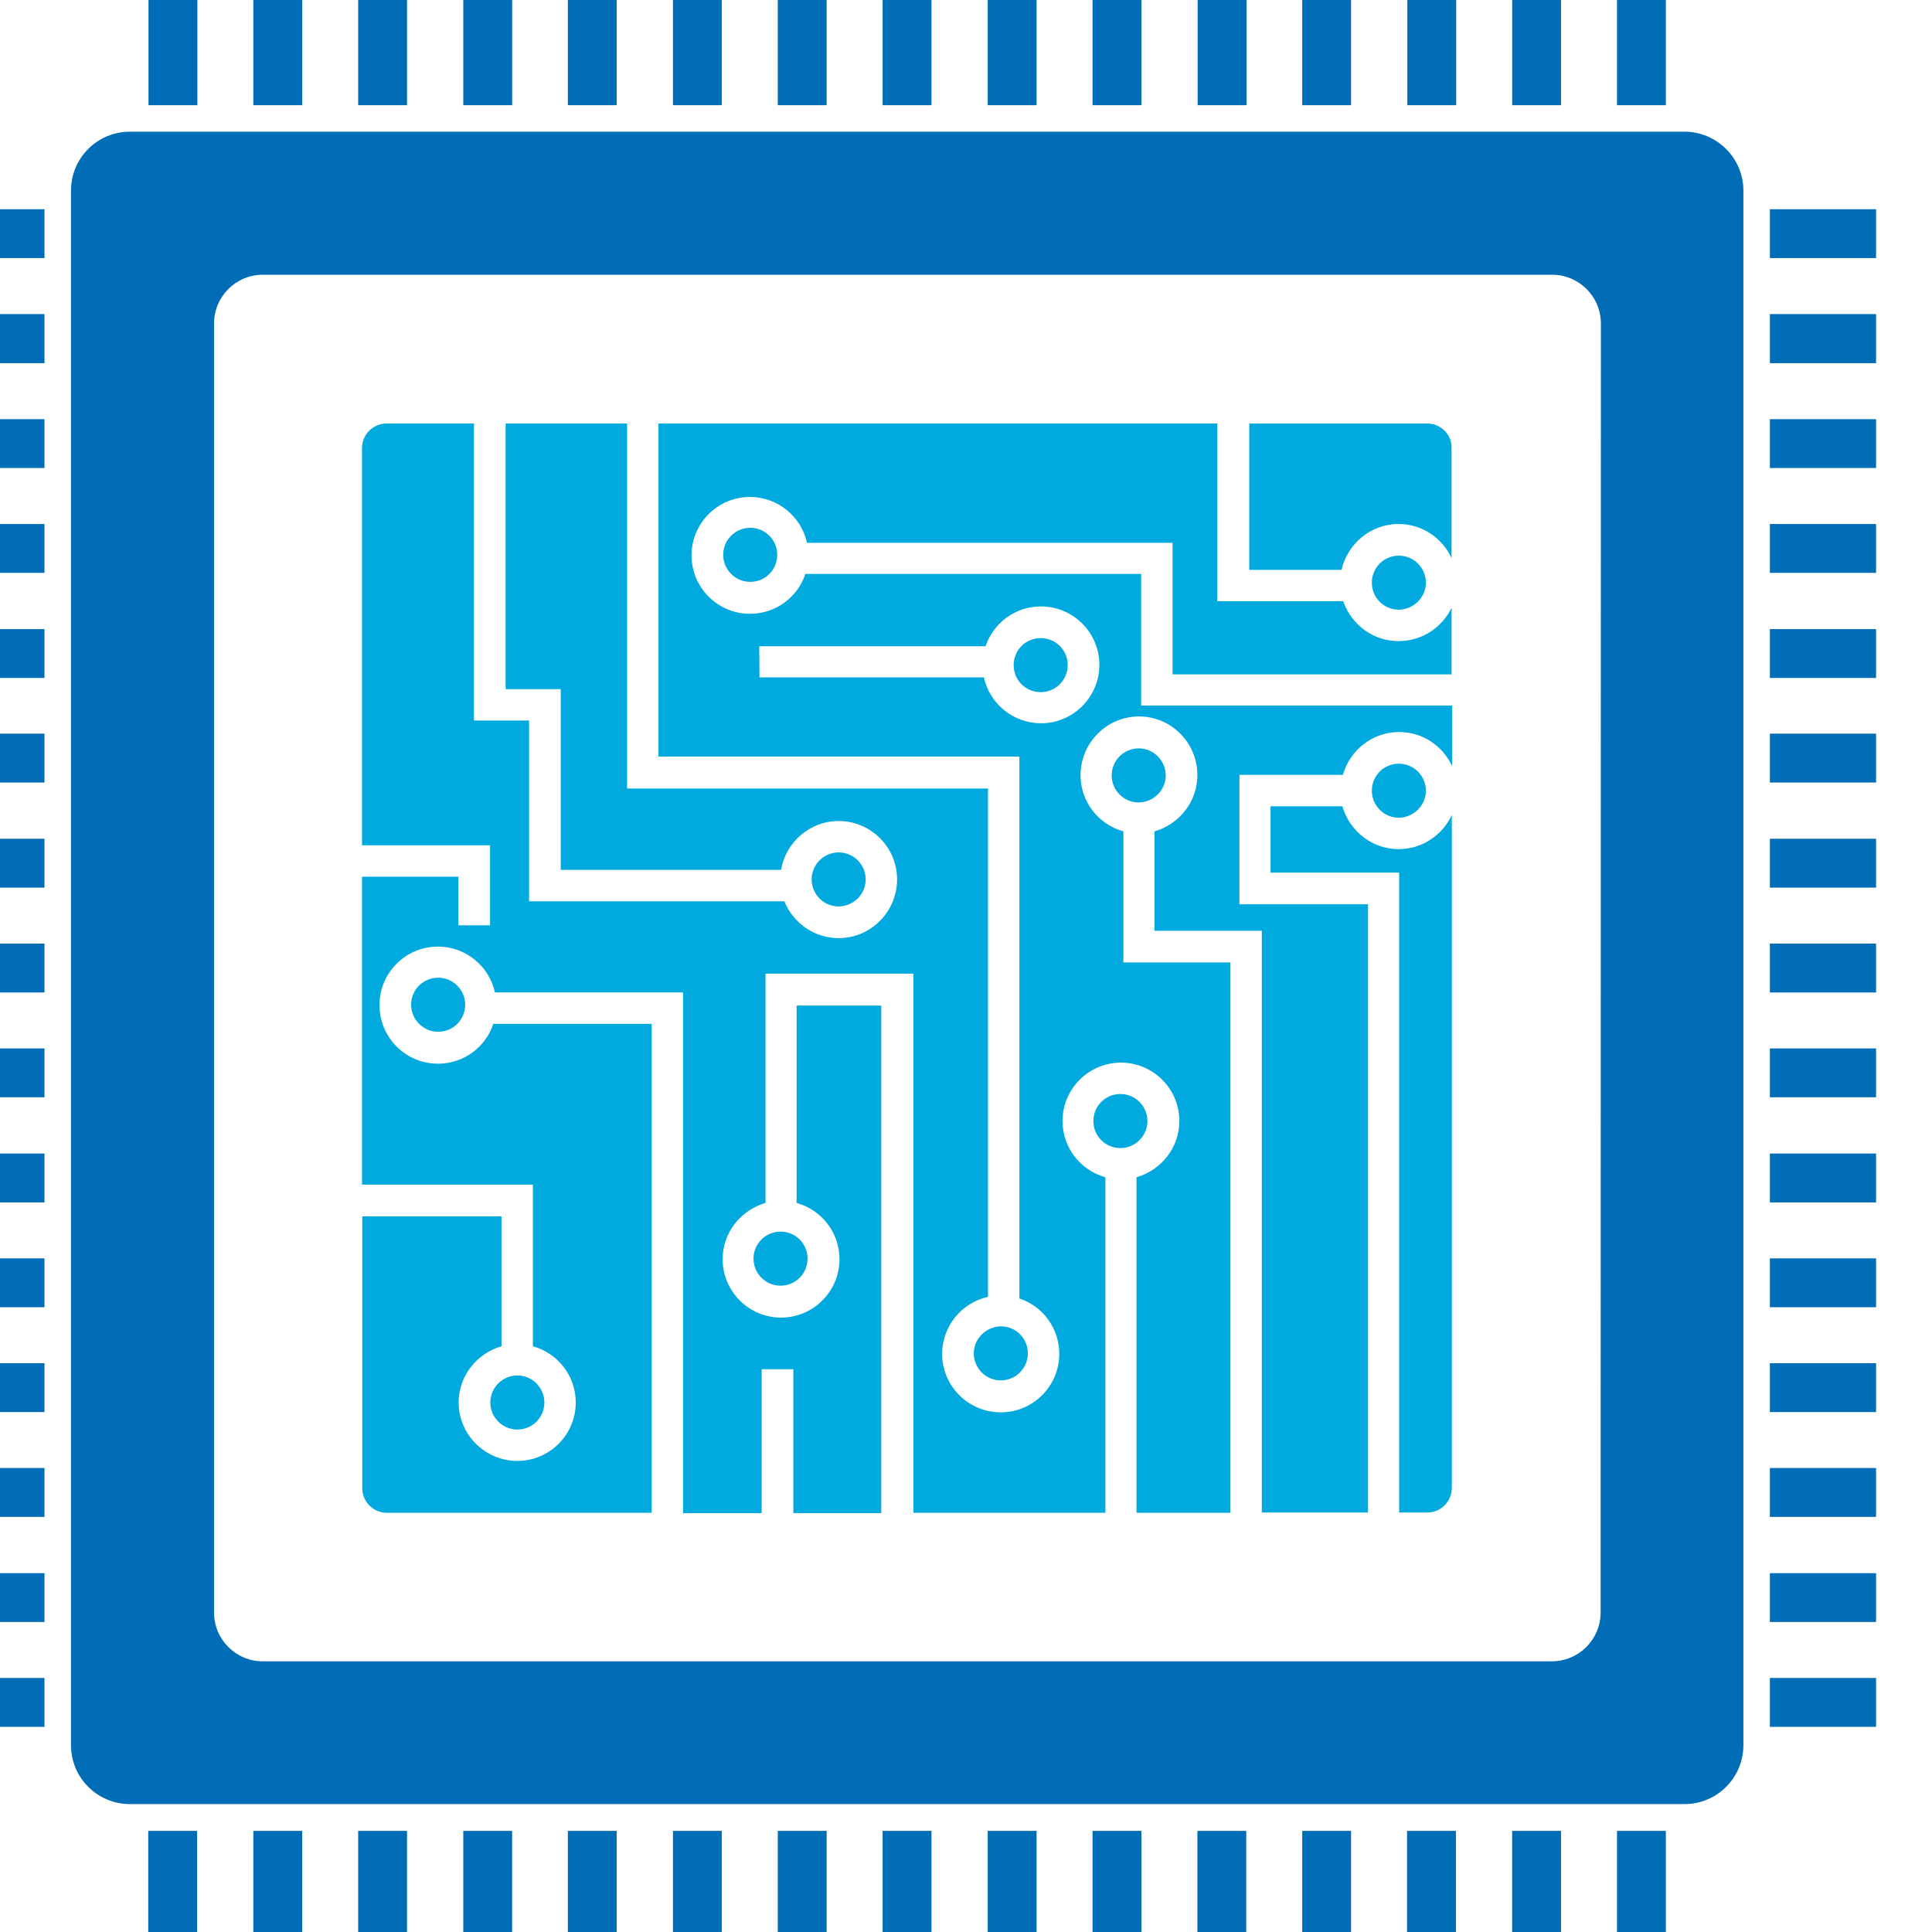 <?xml version="1.0" encoding="UTF-8" standalone="no"?>
<!-- Generator: Adobe Illustrator 19.0.0, SVG Export Plug-In . SVG Version: 6.00 Build 0)  -->

<svg
   xmlns:dc="http://purl.org/dc/elements/1.1/"
   xmlns:cc="http://creativecommons.org/ns#"
   xmlns:rdf="http://www.w3.org/1999/02/22-rdf-syntax-ns#"
   xmlns:svg="http://www.w3.org/2000/svg"
   xmlns="http://www.w3.org/2000/svg"
   xmlns:sodipodi="http://sodipodi.sourceforge.net/DTD/sodipodi-0.dtd"
   xmlns:inkscape="http://www.inkscape.org/namespaces/inkscape"
   version="1.1"
   id="Layer_1"
   x="0px"
   y="0px"
   viewBox="-234 320.9 100.491 100.491"
   xml:space="preserve"
   inkscape:version="0.91 r13725"
   sodipodi:docname="cisto-integrac-vektor-2017.svg"
   width="100.491"
   height="100.491"><defs
     id="defs26" /><sodipodi:namedview
     pagecolor="#ffffff"
     bordercolor="#666666"
     borderopacity="1"
     objecttolerance="10000"
     gridtolerance="10000"
     guidetolerance="10000"
     inkscape:pageopacity="0"
     inkscape:pageshadow="2"
     inkscape:window-width="1280"
     inkscape:window-height="666"
     id="namedview24"
     showgrid="false"
     inkscape:zoom="4.6965174"
     inkscape:cx="45.053411"
     inkscape:cy="52.220461"
     inkscape:window-x="-8"
     inkscape:window-y="-8"
     inkscape:window-maximized="1"
     inkscape:current-layer="Layer_1"
     fit-margin-top="0"
     fit-margin-left="0"
     fit-margin-right="0"
     fit-margin-bottom="0" /><style
     type="text/css"
     id="style3">
	.st0{fill:#006DB6;}
	.st1{font-family:'Oswald-Regular';}
	.st2{font-size:26.797px;}
	.st3{fill:#00A9DE;}
	.st4{font-size:17.741px;}
</style><g
     id="logo__item--logo_0"
     inkscape:export-xdpi="478.25275"
     inkscape:export-ydpi="478.25275"
     transform="translate(-14.172,-7.328)"><g
       transform="matrix(0.142,0,0,0.142,852.485,345.5)"
       id="g16"><g
         id="g18"><path
           class="st0"
           d="m -6934.5,-73.4 -569.4,0 c -12,0 -21.6,9.7 -21.6,21.6 l 0,569.4 c 0,12 9.7,21.6 21.6,21.6 l 569.4,0 c 12,0 21.6,-9.7 21.6,-21.6 l 0,-569.4 c 0,-11.9 -9.7,-21.6 -21.6,-21.6 z m -30.7,542.4 c 0,9.9 -8,17.9 -17.9,17.9 l -472.1,0 c -9.9,0 -17.9,-8 -17.9,-17.9 l 0,-472.1 c 0,-9.9 8,-17.9 17.9,-17.9 l 472.2,0 c 9.9,0 17.9,8 17.9,17.9 l -0.1,472.1 0,0 z m -608.9,-111.8 38.9,0 0,-17.9 -38.9,0 0,17.9 z m 0,38.4 38.9,0 0,-17.9 -38.9,0 0,17.9 z m 0,38.4 38.9,0 0,-17.9 -38.9,0 0,17.9 z m 0,76.9 38.9,0 0,-17.9 -38.9,0 0,17.9 z m 0,-192.1 38.9,0 0,-17.9 -38.9,0 0,17.9 z m 0,153.7 38.9,0 0,-17.9 -38.9,0 0,17.9 z m 0,-422.7 38.9,0 0,-17.9 -38.9,0 0,17.9 z m 0,76.9 38.9,0 0,-17.9 -38.9,0 0,17.9 z m 0,-38.5 38.9,0 0,-17.9 -38.9,0 0,17.9 z m 0,-76.8 38.9,0 0,-18 -38.9,0 0,18 z m 0,153.6 38.9,0 0,-17.9 -38.9,0 0,17.9 z m 0,76.9 38.9,0 0,-17.9 -38.9,0 0,17.9 z m 0,-38.4 38.9,0 0,-17.9 -38.9,0 0,17.9 z m 0,76.8 38.9,0 0,-17.9 -38.9,0 0,17.9 z m 248.5,-402.3 -17.9,0 0,38.9 17.9,0 0,-38.9 z m 269,0 -17.9,0 0,38.9 17.9,0 0,-38.9 z m -38.3,0 -17.9,0 0,38.9 17.9,0 0,-38.9 z m -384.3,0 -17.9,0 0,38.9 17.9,0 0,-38.9 z m 307.4,0 -17.9,0 0,38.9 17.9,0 0,-38.9 z m 230.5,0 -17.9,0 0,38.9 17.9,0 0,-38.9 z m -76.8,0 -17.9,0 0,38.9 17.9,0 0,-38.9 z m 38.4,0 -17.9,0 0,38.9 17.9,0 0,-38.9 z m -153.7,0 -17.9,0 0,38.9 17.9,0 0,-38.9 z m -269,0 -17.9,0 0,38.9 17.9,0 0,-38.9 z m 38.5,0 -17.9,0 0,38.9 17.9,0 0,-38.9 z m -76.9,0 -17.9,0 0,38.9 17.9,0 0,-38.9 z m 192.1,0 -17.9,0 0,38.9 17.9,0 0,-38.9 z m 38.4,0 -17.9,0 0,38.9 17.9,0 0,-38.9 z m -76.8,0 -17.9,0 0,38.9 17.9,0 0,-38.9 z m -287,94.9 38.9,0 0,-17.9 -38.9,0 0,17.9 z m 115.4,614.9 17.9,0 0,-38.8 -17.9,0 0,38.8 z m 555.5,-307.5 38.9,0 0,-17.9 -38.9,0 0,17.9 z m 0,-38.4 38.9,0 0,-17.9 -38.9,0 0,17.9 z m 0,76.9 38.9,0 0,-17.9 -38.9,0 0,17.9 z m 0,76.8 38.9,0 0,-17.9 -38.9,0 0,17.9 z m 0,38.4 38.9,0 0,-17.9 -38.9,0 0,17.9 z m 0,-76.8 38.9,0 0,-17.9 -38.9,0 0,17.9 z m 0,-153.7 38.9,0 0,-17.9 -38.9,0 0,17.9 z m 0,-192.1 38.9,0 0,-18 -38.9,0 0,18 z m 0,461.1 38.9,0 0,-17.9 -38.9,0 0,17.9 z m 0,-517.5 0,17.9 38.9,0 0,-17.9 -38.9,0 z m 0,94.8 38.9,0 0,-17.9 -38.9,0 0,17.9 z m 0,38.4 38.9,0 0,-17.9 -38.9,0 0,17.9 z m 0,76.8 38.9,0 0,-17.9 -38.9,0 0,17.9 z m 0,-38.3 38.9,0 0,-17.9 -38.9,0 0,17.9 z m -478.6,461.1 17.9,0 0,-38.8 -17.9,0 0,38.8 z m 115.2,0 17.9,0 0,-38.8 -17.9,0 0,38.8 z m 76.9,0 17.9,0 0,-38.8 -17.9,0 0,38.8 z m -38.5,0 17.9,0 0,-38.8 -17.9,0 c 0,0 0,38.8 0,38.8 z m -76.8,0 17.9,0 0,-38.8 -17.9,0 0,38.8 z m -115.3,0 17.9,0 0,-38.8 -17.9,0 0,38.8 z m 76.8,0 17.9,0 0,-38.8 -17.9,0 0,38.8 z m -153.7,0 17.9,0 0,-38.8 -17.9,0 0,38.8 z m 422.7,0 17.9,0 0,-38.8 -17.9,0 0,38.8 z m 76.9,0 17.9,0 0,-38.8 -17.9,0 0,38.8 z m -38.5,0 17.9,0 0,-38.8 -17.9,0 0,38.8 z m 76.9,0 17.9,0 0,-38.8 -17.9,0 0,38.8 z m -192.1,0 17.9,0 0,-38.8 -17.9,0 0,38.8 z m 248.1,-76.9 38.9,0 0,-17.9 -38.9,0 0,17.9 z m -209.7,76.9 17.9,0 0,-38.8 -17.9,0 0,38.8 z"
           id="path20"
           inkscape:connector-curvature="0"
           style="fill:#006db6" /><path
           class="st3"
           d="m -7371.9,392.1 c 0,5.4 4.4,9.9 9.9,9.9 5.5,0 9.9,-4.4 9.9,-9.9 0,-5.4 -4.4,-9.9 -9.9,-9.9 -5.4,0 -9.9,4.4 -9.9,9.9 z m 137.5,-191.6 c 0,-5.4 -4.4,-9.9 -9.9,-9.9 -5.4,0 -9.9,4.4 -9.9,9.9 0,5.4 4.4,9.9 9.9,9.9 5.5,-0.1 9.9,-4.5 9.9,-9.9 z m 205.7,-167 -65.2,0 c 0,19 0,47.5 0,53.6 6.4,0 24.2,0 33.8,0 2.2,-9.6 10.7,-16.8 20.9,-16.8 8.6,0 16,5.1 19.4,12.5 l 0,-40.4 c 0.1,-4.9 -4,-8.9 -8.9,-8.9 z m -166.1,340.6 c 0,5.4 4.4,9.9 9.9,9.9 5.4,0 9.9,-4.4 9.9,-9.9 0,-5.5 -4.4,-9.9 -9.9,-9.9 -5.4,0.1 -9.9,4.5 -9.9,9.9 z m 165.6,-282.3 c 0,-5.4 -4.4,-9.9 -9.9,-9.9 -5.5,0 -9.9,4.4 -9.9,9.9 0,5.5 4.4,9.9 9.9,9.9 5.4,-0.1 9.9,-4.5 9.9,-9.9 z m -141.1,40.1 c 5.4,0 9.9,-4.4 9.9,-9.9 0,-5.5 -4.4,-9.9 -9.9,-9.9 -5.5,0 -9.9,4.4 -9.9,9.9 0,5.5 4.4,9.9 9.9,9.9 z m 131.1,-18.7 c -9.5,0 -17.3,-6.1 -20.3,-14.6 l -46.1,0 0,-65.1 -204.7,0 c 0,31.3 0,113.5 0,122 10.6,0 132.2,0 132.2,0 l 0,198.5 c 8.5,2.8 14.6,10.8 14.6,20.3 0,11.8 -9.6,21.4 -21.4,21.4 -11.9,0 -21.5,-9.6 -21.5,-21.4 0,-10.2 7.2,-18.8 16.8,-20.9 0,-36.3 0,-176.8 0,-186.2 -10.6,0 -132.2,0 -132.2,0 l 0,-133.7 -44.5,0 c 0,26.7 0,89.3 0,97.3 5.9,0 20.2,0 20.2,0 0,0 0,56.5 0,66.2 9.1,0 68.8,0 80.7,0 1.7,-10.1 10.5,-17.9 21.1,-17.9 11.8,0 21.4,9.6 21.4,21.4 0,11.8 -9.6,21.5 -21.4,21.5 -9,0 -16.7,-5.6 -19.9,-13.5 l -93.5,0 c 0,0 0,-56.5 0,-66.2 -5.9,0 -20.2,0 -20.2,0 l 0,-108.8 -32,0 c -4.9,0 -9,4 -9,9 l 0,145.5 41.1,0 5.8,0 0,29.3 -11.6,0 c 0,0 0,-11.1 0,-17.8 -6.5,0 -27.1,0 -35.3,0 l 0,112.8 56.8,0 5.8,0 0,59.2 c 9,2.5 15.7,10.7 15.7,20.6 0,11.8 -9.6,21.4 -21.4,21.4 -11.8,0 -21.5,-9.6 -21.5,-21.4 0,-9.8 6.7,-18 15.7,-20.6 0,-11.6 0,-40.2 0,-47.6 -7,0 -37,0 -51,0 l 0,99.6 c 0,4.9 4,9 9,9 l 97,0 c 0,-28.8 0,-169.4 0,-179.1 -8,0 -45.1,0 -58,0 -2.8,8.5 -10.8,14.6 -20.3,14.6 -11.8,0 -21.4,-9.6 -21.4,-21.5 0,-11.8 9.6,-21.4 21.4,-21.4 10.2,0 18.8,7.2 20.9,16.8 l 63.1,0 5.8,0 0,190.7 28.8,0 0,-52.7 11.6,0 0,52.7 32.2,0 c 0,-30.6 0,-176.1 0,-185.9 -7.3,0 -23.8,0 -31,0 0,8.4 0,56.6 0,72.3 9,2.5 15.7,10.7 15.7,20.6 0,11.8 -9.6,21.4 -21.4,21.4 -11.8,0 -21.4,-9.6 -21.4,-21.4 0,-9.8 6.7,-18 15.7,-20.6 l 0,-84 48.4,0 5.8,0 0,197.5 70.3,0 0,-122.9 c -9,-2.5 -15.7,-10.7 -15.7,-20.6 0,-11.8 9.6,-21.4 21.4,-21.4 11.8,0 21.4,9.6 21.4,21.4 0,9.8 -6.7,18 -15.7,20.6 l 0,122.9 34.4,0 c 0,-37.7 0,-192 0,-201.6 -8.4,0 -39.2,0 -39.2,0 l 0,-48 c -9,-2.5 -15.7,-10.7 -15.7,-20.6 0,-11.8 9.6,-21.5 21.4,-21.5 11.8,0 21.4,9.6 21.4,21.5 0,9.8 -6.7,18 -15.7,20.6 0,9.4 0,29.6 0,36.4 8.4,0 39.3,0 39.3,0 l 0,213.1 38.9,0 c 0,-44.1 0,-213.3 0,-222.8 -8.9,0 -47.1,0 -47.1,0 l 0,-47.4 5.8,0 32.1,0 c 2.5,-9 10.8,-15.7 20.6,-15.7 8.6,0 16,5.1 19.4,12.5 l 0,-22.2 -113.9,0 c 0,0 0,-39.3 0,-48.2 -9.4,0 -101.5,0 -123,0 -2.8,8.5 -10.8,14.6 -20.3,14.6 -11.8,0 -21.4,-9.6 -21.4,-21.4 0,-11.8 9.6,-21.4 21.4,-21.4 10.2,0 18.8,7.2 20.9,16.8 l 128.1,0 5.8,0 c 0,0 0,39.3 0,48.2 8.3,0 76.3,0 102.2,0 l 0,-24.4 c -3.4,7.1 -10.7,12.2 -19.4,12.2 z m -234.2,1.9 82.9,0 c 2.9,-8.5 10.8,-14.6 20.3,-14.6 11.8,0 21.4,9.6 21.4,21.4 0,11.8 -9.6,21.4 -21.4,21.4 -10.2,0 -18.8,-7.2 -20.9,-16.8 l -82.2,0 -0.1,-11.4 0,0 z m -127.5,131.3 c 0,5.4 4.4,9.9 9.9,9.9 5.5,0 9.9,-4.4 9.9,-9.9 0,-5.4 -4.4,-9.9 -9.9,-9.9 -5.5,0 -9.9,4.4 -9.9,9.9 z m 361.7,-57 c -9.8,0 -18,-6.7 -20.6,-15.7 -7.2,0 -20.4,0 -26.3,0 0,6.5 0,17.8 0,24.3 8.9,0 47.1,0 47.1,0 l 0,234.4 10.3,0 c 4.9,0 9,-4 9,-9 l 0,-246.5 c -3.5,7.4 -10.8,12.5 -19.5,12.5 z m -236.3,150 c 0,5.4 4.4,9.9 9.9,9.9 5.5,0 9.9,-4.4 9.9,-9.9 0,-5.5 -4.4,-9.9 -9.9,-9.9 -5.4,0 -9.9,4.4 -9.9,9.9 z M -7029.2,168 c 0,-5.4 -4.4,-9.9 -9.9,-9.9 -5.5,0 -9.9,4.4 -9.9,9.9 0,5.4 4.4,9.9 9.9,9.9 5.4,-0.1 9.9,-4.5 9.9,-9.9 z m -257.4,-86.4 c 0,5.4 4.4,9.9 9.9,9.9 5.5,0 9.9,-4.4 9.9,-9.9 0,-5.5 -4.4,-9.9 -9.9,-9.9 -5.5,0 -9.9,4.5 -9.9,9.9 z m 162.1,80.8 c 0,-5.4 -4.4,-9.9 -9.9,-9.9 -5.4,0 -9.9,4.4 -9.9,9.9 0,5.4 4.4,9.9 9.9,9.9 5.5,-0.1 9.9,-4.5 9.9,-9.9 z m -6.7,126.6 c 0,-5.4 -4.4,-9.9 -9.9,-9.9 -5.5,0 -9.9,4.4 -9.9,9.9 0,5.5 4.4,9.9 9.9,9.9 5.5,0 9.9,-4.5 9.9,-9.9 z"
           id="path22"
           inkscape:connector-curvature="0"
           style="fill:#00a9de" /></g></g></g></svg>